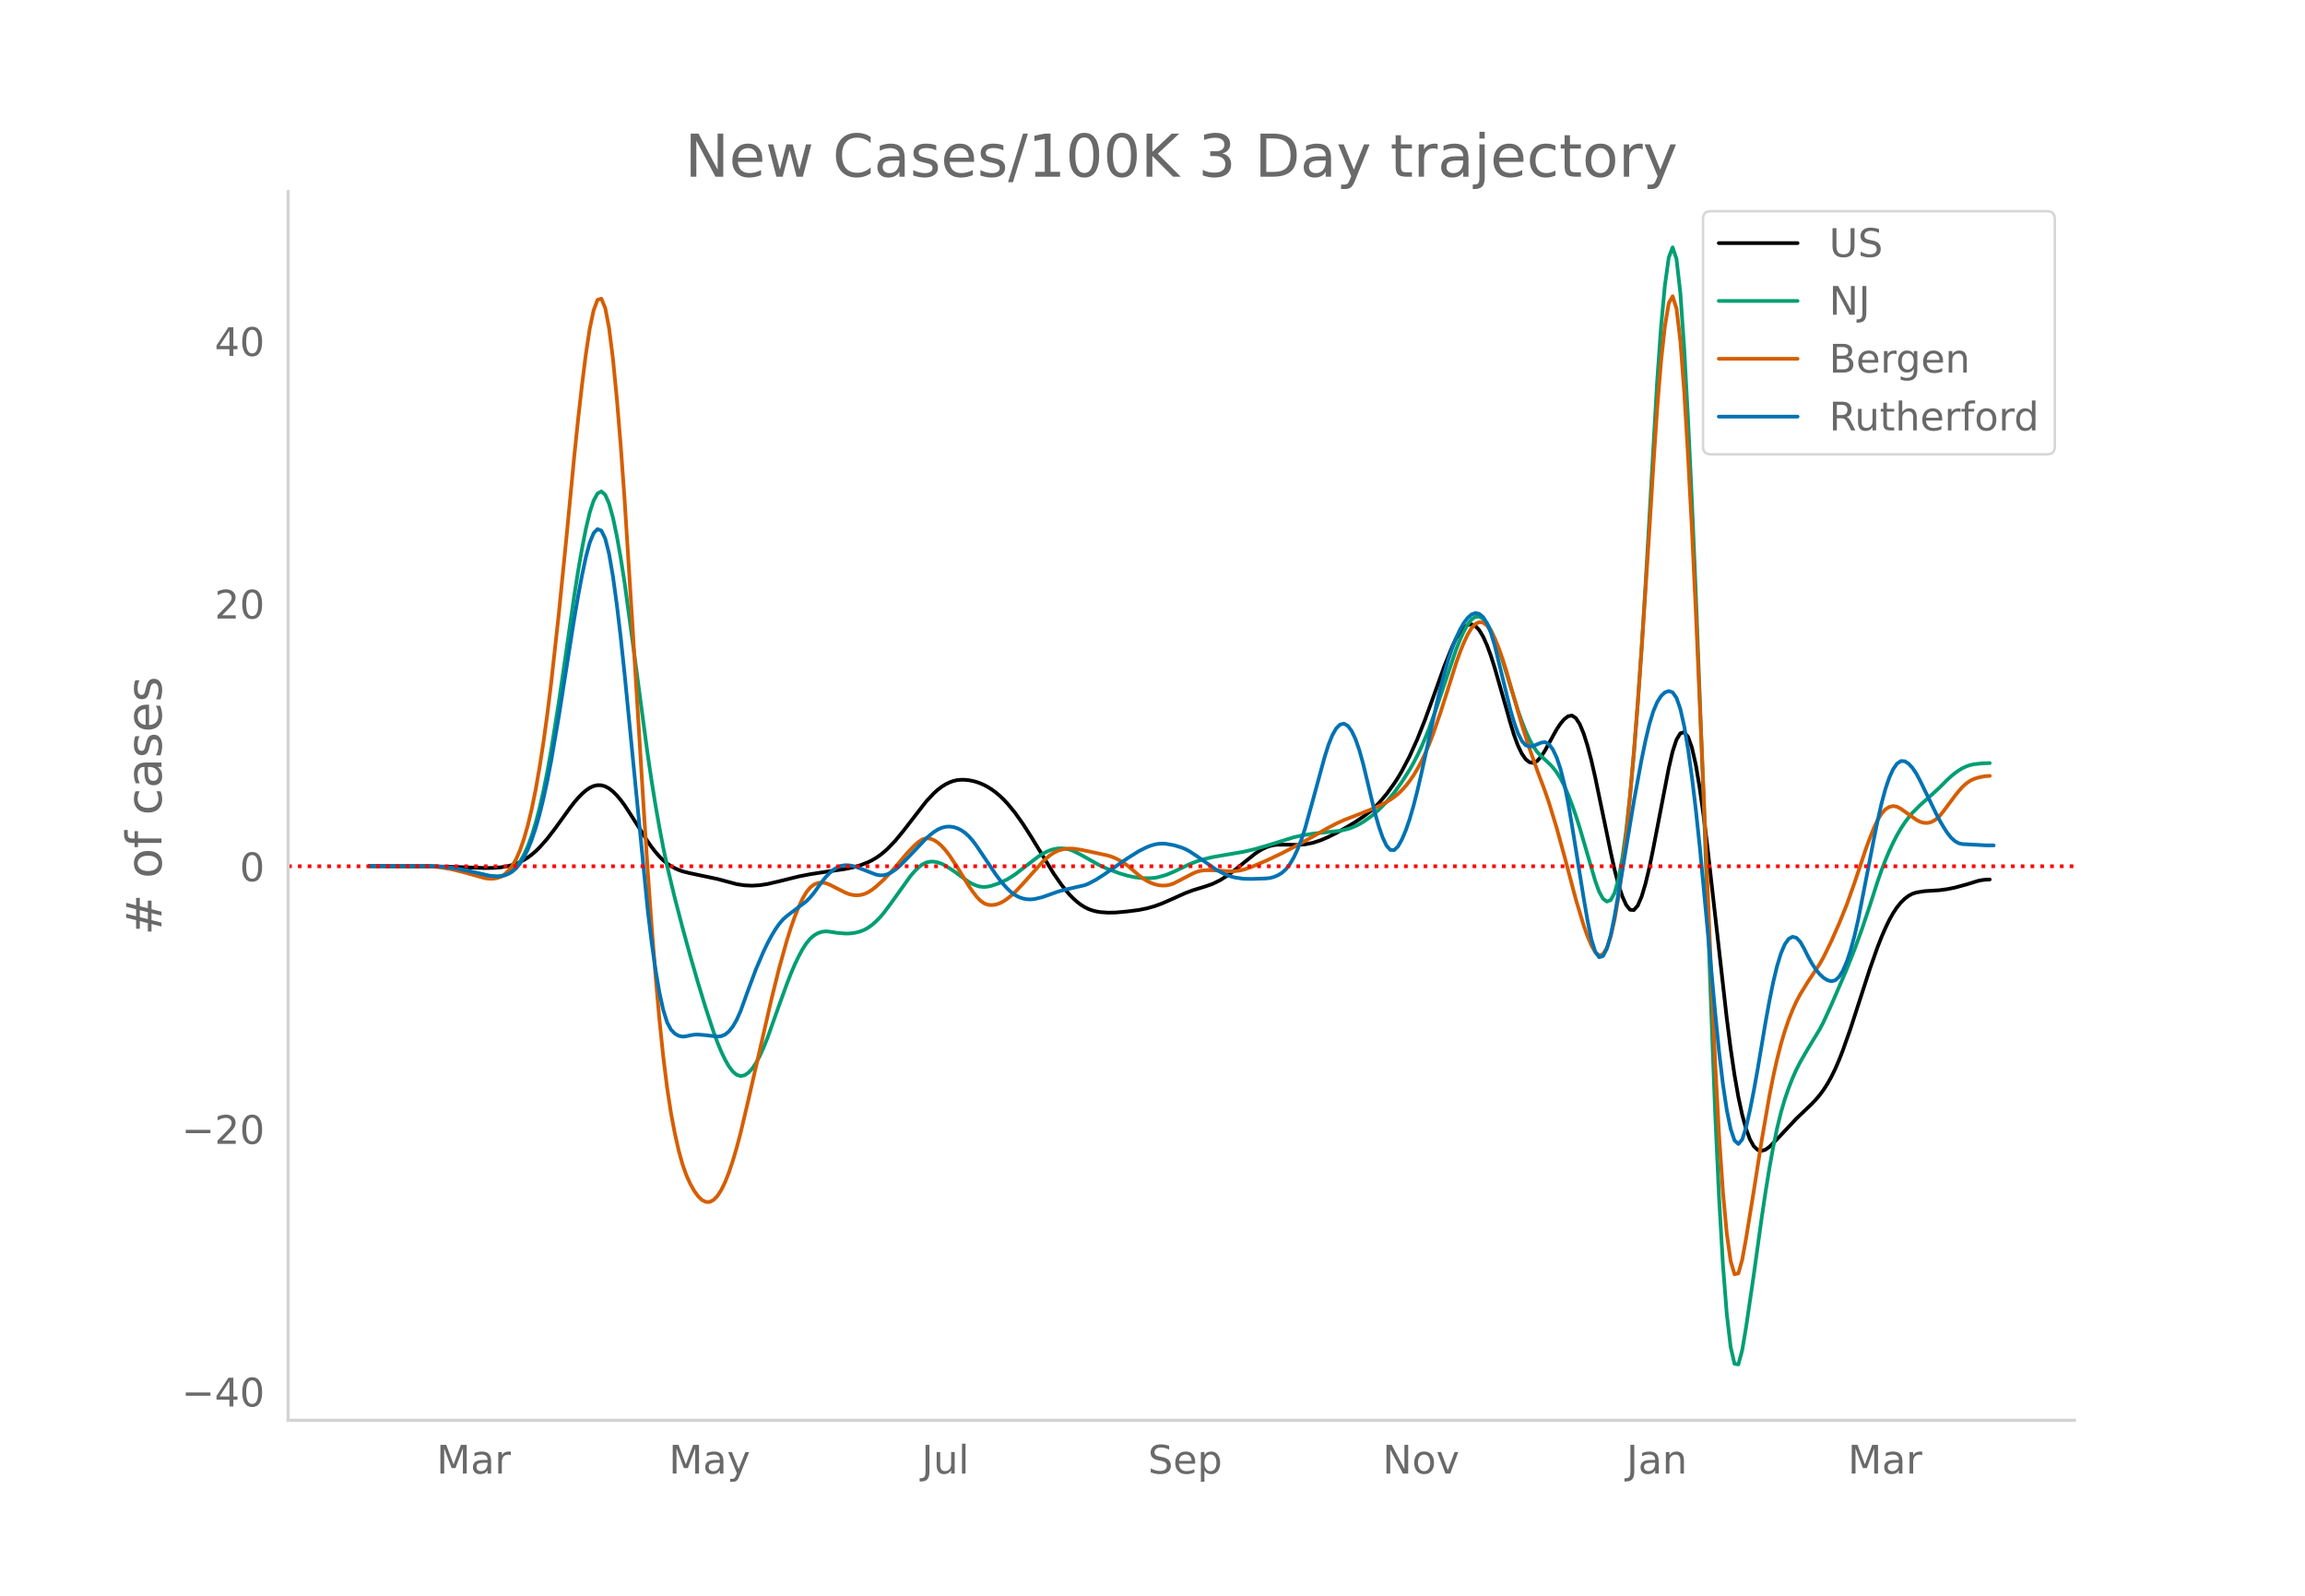 <svg height="864" viewBox="0 0 936 648" width="1248" xmlns="http://www.w3.org/2000/svg" xmlns:xlink="http://www.w3.org/1999/xlink"><defs><style>*{stroke-linecap:butt;stroke-linejoin:round}</style></defs><g id="figure_1"><path d="M0 648h936V0H0z" style="fill:#fff" id="patch_1"/><g id="axes_1"><path d="M117 576.72h725.4V77.76H117z" style="fill:none" id="patch_2"/><path clip-path="url(#pef48e8242e)" d="m149.973 351.722 26.692.086 9.42.276 10.992.393 3.14-.053 3.14-.231 3.14-.549 1.57-.412 1.57-.533 1.57-.68 1.57-.833 1.571-.99 1.57-1.16 1.57-1.346 1.57-1.534 3.14-3.542 3.141-4.1 6.28-8.679 1.57-2.03 1.57-1.83 1.57-1.61 1.571-1.381 1.57-1.084 1.57-.723 1.57-.345 1.57.043 1.57.446 1.57.85 1.57 1.242 1.571 1.576 1.57 1.848 1.57 2.11 3.14 4.834 6.281 9.932 1.57 2.227 1.57 2.027 1.57 1.803 1.57 1.556 1.57 1.304 1.57 1.061 1.571.863 1.57.708 1.57.563 3.14.775 10.991 2.318 7.851 2.104 3.14.472 3.14.142 3.14-.197 3.141-.492 4.71-1.096 7.851-1.95 4.71-.918 6.281-.967 7.85-1.144 3.141-.645 3.14-.893 3.14-1.234 1.57-.782 1.57-.918 1.57-1.077 1.571-1.241 1.57-1.404 3.14-3.257 3.14-3.815 9.421-12.158 3.14-3.362 1.57-1.401 1.57-1.198 1.571-.992 1.57-.784 1.57-.571 1.57-.358 1.57-.15 1.57.021 1.57.159 1.571.29 1.57.42 1.57.558 1.57.7 1.57.844 1.57 1 1.57 1.162 1.57 1.329 1.571 1.494 1.57 1.66 3.14 3.814 3.14 4.433 3.14 4.89 9.422 15.409 3.14 4.49 1.57 2.021 1.57 1.824 1.57 1.619 1.57 1.412 1.57 1.203 1.57.987 1.57.772 1.571.565 1.57.397 1.57.269 3.14.22 3.14-.055 4.711-.429 4.71-.61 3.14-.629 3.141-.868 3.14-1.15 4.71-2.07 4.711-2.126 3.14-1.176 4.71-1.437 3.141-1.082 3.14-1.54 3.14-1.986 3.14-2.394 7.851-6.331 1.57-1.06 1.57-.91 1.57-.737 1.571-.538 1.57-.333 1.57-.145 4.71.02 3.14.073 3.141-.23 3.14-.62 3.14-1.022 3.14-1.342 3.141-1.572 4.71-2.64 3.14-1.904 3.141-2.1 3.14-2.402 1.57-1.425 1.57-1.599 3.14-3.688 3.141-4.32 1.57-2.433 1.57-2.655 3.14-5.997 3.14-6.949 3.141-7.924 3.14-8.643 4.71-13.124 3.141-7.797 1.57-3.3 1.57-2.61 1.57-1.878 1.57-1.125 1.57-.273 1.57.68 1.571 1.652 1.57 2.606 1.57 3.471 1.57 4.247 1.57 4.95 4.71 16.514 1.571 5.618 1.57 5.17 1.57 4.269 1.57 3.279 1.57 2.285 1.57 1.275 1.57.247 1.57-.784 1.571-1.752 1.57-2.41 3.14-5.73 1.57-2.844 1.57-2.373 1.57-1.832 1.571-1.222 1.57-.261 1.57 1.05 1.57 2.43 1.57 3.779 1.57 4.963 1.57 5.985 1.57 6.898 4.711 22.709 1.57 7.657 1.57 7.096 1.57 5.998 1.57 4.793 1.57 3.528 1.571 1.967 1.57.11 1.57-1.805 1.57-3.664 1.57-5.243 1.57-6.542 1.57-7.674 6.281-32.608 1.57-6.787 1.57-4.799 1.57-2.638 1.57-.447 1.571 1.894 1.57 4.384 1.57 6.906 1.57 9.327 1.57 11.252 1.57 12.683 7.851 69.565 1.57 12.32 1.57 10.714 1.57 8.995 1.57 7.3 1.571 5.721 1.57 4.263 1.57 2.83 1.57 1.451 1.57.366 1.57-.431 1.57-1.114 3.141-3.147 7.85-8.359 6.281-6.006 1.57-1.658 1.57-1.839 1.57-2.113 1.57-2.419 1.57-2.777 1.57-3.188 1.571-3.61 1.57-4.014 3.14-8.88 3.14-9.693 4.711-14.554 3.14-8.897 1.57-4.001 1.57-3.65 1.57-3.256 1.57-2.823 1.571-2.38 1.57-1.948 1.57-1.551 1.57-1.196 1.57-.847 1.57-.52 3.14-.524 3.141-.216 3.14-.196 3.14-.427 3.141-.633 4.71-1.279 4.71-1.453 1.57-.32 1.571-.175 1.57-.05h0" style="fill:none;stroke:#000;stroke-linecap:round;stroke-width:1.5" id="line2d_1"/><path clip-path="url(#pef48e8242e)" d="m149.973 351.624 25.122.089 4.71.314 4.71.602 4.711.91 9.42 2.141 3.141.23 1.57-.14 1.57-.43 1.57-.74 1.57-1.074 1.57-1.547 1.57-2.156 1.57-2.792 1.571-3.45 1.57-4.218 1.57-5.094 1.57-5.993 1.57-6.896 1.57-7.803 1.57-8.71 3.141-19.754 3.14-21.445 3.14-21.908 1.57-9.976 1.57-9.043 1.571-8.032 1.57-6.62 1.57-4.807 1.57-2.888 1.57-.832 1.57 1.36 1.57 3.578 1.57 5.717 1.571 7.46 1.57 8.805 1.57 10.07 3.14 23.074 6.281 46.974 1.57 10.594 1.57 9.765 1.57 8.973 1.57 8.219 1.57 7.47 3.141 13.094 3.14 12.068 3.14 11.45 3.14 10.885 3.141 10.297 3.14 9.53 1.57 4.297 1.57 3.803 1.57 3.283 1.57 2.738 1.57 2.078 1.571 1.298 1.57.496 1.57-.293 1.57-1.018 1.57-1.677 1.57-2.324 1.57-2.951 1.571-3.487 1.57-3.928 4.71-13.234 3.14-8.619 1.57-4.028 1.571-3.677 1.57-3.3 1.57-2.908 1.57-2.44 1.57-1.893 1.57-1.35 1.57-.898 1.57-.535 1.571-.19 1.57.121 3.14.493 3.14.26 1.57-.007 1.571-.142 1.57-.283 1.57-.434 1.57-.634 1.57-.881 1.57-1.137 1.57-1.376 1.57-1.604 1.571-1.827 3.14-4.202 7.85-10.962 1.571-1.785 1.57-1.55 1.57-1.216 1.57-.786 1.57-.35 1.57.007 1.57.287 1.57.55 1.571.8 3.14 2.044 6.28 4.553 1.571.842 1.57.657 1.57.417 1.57.123 1.57-.167 1.57-.37 3.14-1.08 3.141-1.504 3.14-1.991 4.71-3.65 4.711-3.602 1.57-1.004 1.57-.85 1.57-.672 1.57-.473 1.57-.27 1.571-.066 1.57.138 1.57.344 1.57.55 3.14 1.595 7.851 4.415 3.14 1.37 4.71 1.751 3.141.935 3.14.665 3.14.357 3.141.011 1.57-.145 1.57-.268 3.14-.894 3.14-1.294 6.281-3.03 3.14-1.225 3.14-.954 3.141-.734 4.71-.828 7.851-1.339 4.71-1.102 4.71-1.364 10.992-3.426 3.14-.707 4.71-.777 4.71-.506 6.281-.652 3.14-.725 1.57-.529 1.57-.65 1.571-.783 1.57-.917 3.14-2.216 3.14-2.666 3.14-3.187 3.141-3.797 3.14-4.376 3.14-4.93 1.57-2.752 1.57-3.033 1.571-3.326 1.57-3.621 1.57-3.92 3.14-8.735 7.851-23.347 1.57-3.97 1.57-3.424 1.57-2.839 1.57-2.06 1.57-1.091 1.571-.082 1.57.914 1.57 1.842 1.57 2.704 1.57 3.515 1.57 4.135 1.57 4.565 3.141 10.24 3.14 10.14 1.57 4.44 1.57 3.981 1.57 3.448 1.57 2.838 1.57 2.214 1.571 1.652 3.14 2.889 1.57 1.65 1.57 1.994 1.57 2.507 1.57 3.058 1.571 3.595 1.57 4.081 1.57 4.513 1.57 4.933 6.28 21.491 1.571 4.37 1.57 2.833 1.57 1.166 1.57-.603 1.57-2.866 1.57-5.628 1.57-8.488 1.57-11.353 1.571-14.245 1.57-17.16 1.57-20.083 1.57-22.914 1.57-25.292 4.711-82.455 1.57-22.134 1.57-16.91 1.57-11.355 1.57-4.159 1.57 4.68 1.57 13.847 1.57 22.565 1.571 29.03 1.57 33.245 1.57 37.007 3.14 83.238 3.14 87.318 1.57 40.512 1.571 34.166 1.57 27.185 1.57 20.236 1.57 13.456 1.57 6.846 1.57.269 1.57-5.805 1.571-9.367 3.14-21.377 3.14-22.65 1.57-10.55 1.57-9.702 1.57-8.72 1.571-7.607 1.57-6.464 1.57-5.376 1.57-4.561 1.57-4.017 1.57-3.528 1.57-3.073 3.141-5.443 4.71-7.752 1.57-2.992 3.14-6.86 6.281-14.543 3.14-7.941 3.14-8.632 3.141-9.37 3.14-9.744 1.57-4.488 1.57-4.11 1.57-3.743 1.57-3.391 1.571-3.042 1.57-2.699 1.57-2.398 1.57-2.139 1.57-1.886 3.14-3.153 4.711-4.189 3.14-2.892 3.14-3.166 1.57-1.439 1.571-1.28 1.57-1.12 1.57-.936 1.57-.732 1.57-.524 1.57-.328 3.14-.337 3.141-.12h0" style="fill:none;stroke:#009e73;stroke-linecap:round;stroke-width:1.5" id="line2d_2"/><path clip-path="url(#pef48e8242e)" d="m149.973 351.564 21.982.078 4.71.317 3.14.374 3.14.55 4.71 1.142 9.422 2.61 1.57.165 1.57-.01 1.57-.212 1.57-.545 1.57-1.011 1.57-1.503 1.57-2.03 1.57-2.74 1.57-3.63 1.57-4.558 1.571-5.507 1.57-6.566 1.57-7.738 1.57-8.935 1.57-10.146 1.57-11.372 1.57-12.601 3.141-28.487 3.14-31.388 3.14-32.649 1.57-15.093 1.57-13.858 1.571-12.472 1.57-10.322 1.57-7.411 1.57-4.235 1.57-.5 1.57 3.796 1.57 8.203 1.57 12.476 1.571 16.082 1.57 19.02 1.57 21.825 3.14 50.095 4.71 76.817 1.571 24.203 1.57 22.232 1.57 20.062 1.57 17.723 1.57 15.217 1.57 12.679 1.57 10.244 1.571 8.33 1.57 6.942 1.57 5.654 1.57 4.424 1.57 3.469 1.57 2.791 1.57 2.168 1.57 1.53 1.571.808 1.57.007 1.57-.81 1.57-1.618 1.57-2.419 1.57-3.217 1.57-4 1.57-4.705 1.571-5.33 1.57-5.94 3.14-13.317 9.421-41.151 3.14-12.624 3.14-11.239 1.57-4.99 1.571-4.46 1.57-3.913 1.57-3.347 1.57-2.69 1.57-1.938 1.57-1.199 1.57-.61 1.57-.174 1.571.233 1.57.606 6.28 3.19 1.57.628 1.571.39 1.57.133 1.57-.13 1.57-.414 1.57-.716 1.57-1.008 1.57-1.225 3.141-2.86 3.14-3.325 3.14-3.627 3.14-3.743 3.141-3.275 1.57-1.371 1.57-1.001 1.57-.451 1.57.119 1.57.605 1.57 1.006 1.57 1.391 1.571 1.76 1.57 2.05 3.14 4.712 4.71 7.692 1.571 2.268 1.57 2.045 1.57 1.662 1.57 1.119 1.57.564 1.57.122 1.57-.213 1.57-.524 1.571-.824 1.57-1.07 1.57-1.263 1.57-1.441 3.14-3.326 7.851-8.768 1.57-1.495 1.57-1.294 1.57-1.037 1.57-.769 1.571-.51 1.57-.296 1.57-.126 1.57.034 3.14.456 6.281 1.315 4.71 1.03 1.57.512 1.57.656 1.57.802 1.571.951 1.57 1.107 3.14 2.656 1.57 1.37 1.57 1.197 1.57.995 1.571.794 1.57.591 1.57.387 1.57.18 1.57-.048 1.57-.29 1.57-.539 3.141-1.631 4.71-2.46 1.57-.639 1.57-.42 1.57-.196 3.141-.004 7.85.48 3.14-.346 1.571-.347 3.14-1.052 6.28-2.69 6.281-2.975 6.28-3.27 7.852-4.392 4.71-2.706 3.14-1.629 3.14-1.443 4.71-1.814 6.281-2.481 4.71-2.126 3.141-1.843 1.57-1.1 1.57-1.277 1.57-1.505 1.57-1.745 1.57-1.992 1.57-2.28 1.57-2.606 1.571-2.942 1.57-3.283 1.57-3.65 1.57-4.04 3.14-9.107 3.141-9.865 3.14-10.007 1.57-4.436 1.57-3.908 1.57-3.344 1.57-2.604 1.57-1.689 1.571-.736 1.57.216 1.57 1.172 1.57 2.132 1.57 3.06 1.57 3.824 1.57 4.424 1.57 4.99 6.281 21.84 3.14 9.739 3.14 8.849 3.141 8.388 1.57 4.586 3.14 10.277 3.14 11.434 4.711 17.828 3.14 10.4 1.57 4.437 1.57 3.679 1.57 2.777 1.571 1.358 1.57-.579 1.57-2.62 1.57-4.683 1.57-6.866 1.57-9.165 1.57-11.488 1.57-13.783 1.571-15.943 1.57-17.968 1.57-19.965 1.57-21.893 3.14-48.177 1.57-25.37 1.571-23.539 1.57-19.214 1.57-14.39 1.57-9.29 1.57-2.815 1.57 5.04 1.57 13.169 1.57 20.87 1.571 26.432 1.57 29.854 1.57 32.85 3.14 72.908 3.14 75.476 1.57 34.754 1.571 29.192 1.57 23.094 1.57 17.028 1.57 11.116 1.57 5.36 1.57-.363 1.57-5.642 1.571-8.684 3.14-19.337 3.14-20.098 3.14-18.144 1.57-7.958 1.571-7.073 1.57-6.169 1.57-5.294 1.57-4.569 1.57-3.995 1.57-3.45 1.57-2.943 3.141-5.1 4.71-7.128 1.57-2.758 3.14-6.434 3.141-7.12 3.14-7.758 3.14-8.796 4.711-14.095 1.57-4.252 1.57-3.92 1.57-3.358 1.57-2.566 1.57-1.745 1.57-1.013 1.57-.366 1.571.263 1.57.837 6.28 4.472 1.57.829 1.57.435 1.571.01 1.57-.424 1.57-.906 1.57-1.434 1.57-1.92 4.711-6.33 1.57-1.955 1.57-1.74 1.57-1.411 1.57-1.057 1.57-.725 1.57-.49 1.57-.357 1.571-.242 1.57-.093h0" style="fill:none;stroke:#d55e00;stroke-linecap:round;stroke-width:1.5" id="line2d_3"/><path clip-path="url(#pef48e8242e)" d="m149.973 351.63 25.122.067 4.71.292 4.71.565 4.711.881 9.42 2.146 3.141.316 1.57-.086 1.57-.35 1.57-.63 1.57-.934 1.57-1.374 1.57-1.946 1.57-2.545 1.571-3.162 1.57-3.877 1.57-4.688 1.57-5.519 1.57-6.35 1.57-7.197 1.57-8.053 3.141-18.286 4.71-29.893 1.57-9.885 1.57-9.155 1.57-8.335 1.571-7.4 1.57-5.9 1.57-3.829 1.57-1.645 1.57.61 1.57 3.234 1.57 6.222 1.57 9.162 1.571 11.489 1.57 13.201 1.57 14.792 9.421 96.192 1.57 12.897 1.57 11.063 1.57 9.2 1.57 7.188 1.57 5.03 1.57 2.977 1.571 1.6 1.57.898 1.57.333 1.57-.171 1.57-.365 1.57-.248 1.57-.068 3.141.28 4.71.545 1.57-.146 1.57-.684 1.57-1.289 1.57-1.974 1.571-2.74 1.57-3.526 3.14-8.708 3.14-8.38 3.141-7.327 1.57-3.228 1.57-2.927 1.57-2.616 1.57-2.245 1.57-1.815 1.57-1.41 7.851-5.904 1.57-1.594 1.57-1.912 3.14-4.367 1.571-1.943 1.57-1.645 1.57-1.341 1.57-.998 1.57-.615 1.57-.242 1.57.048 1.571.256 1.57.446 7.85 3.046 1.57.3 1.571-.04 1.57-.405 1.57-.758 1.57-1.058 1.57-1.303 3.14-3.165 7.851-8.27 1.57-1.377 1.57-1.22 1.57-.997 1.57-.705 1.571-.401 1.57-.1 1.57.194 1.57.476 1.57.762 1.57 1.078 1.57 1.424 1.571 1.775 1.57 2.1 4.71 6.999 3.14 4.67 1.57 2.118 1.571 1.923 1.57 1.718 1.57 1.458 1.57 1.145 1.57.827 1.57.547 1.57.303 1.57.067 1.571-.158 3.14-.744 3.14-1.104 3.14-1.135 3.141-.854 7.85-1.78 1.57-.642 3.141-1.683 3.14-2.023 9.421-6.545 4.71-2.955 3.14-1.567 1.571-.617 1.57-.47 1.57-.286 1.57-.099 1.57.083 3.14.552 3.141.944 1.57.655 1.57.82 3.14 2.056 7.851 5.512 3.14 1.647 1.57.643 1.57.518 1.57.394 3.141.44 3.14.089 6.28-.216 1.571-.206 1.57-.436 1.57-.686 1.57-.969 1.57-1.413 1.57-2.022 1.57-2.662 1.57-3.313 1.571-4.025 1.57-4.796 3.14-11.369 4.71-17.289 1.57-5.011 1.571-3.932 1.57-2.761 1.57-1.584 1.57-.377 1.57.86 1.57 2.1 1.57 3.334 1.571 4.52 1.57 5.662 4.71 19.653 1.57 5.433 1.57 4.588 1.57 3.363 1.571 1.762 1.57.083 1.57-1.525 1.57-2.792 1.57-3.715 1.57-4.57 1.57-5.404 1.57-6.129 1.571-6.748 6.28-28.645 1.57-6.47 1.57-5.98 1.571-5.355 1.57-4.706 1.57-4.054 1.57-3.397 1.57-2.736 1.57-2.072 1.57-1.387 1.57-.581 1.571.341 1.57 1.325 1.57 2.491 1.57 3.842 1.57 5.228 6.281 25.793 1.57 5.353 1.57 4.41 1.57 3.13 1.57 1.78 1.57.526 1.57-.266 3.141-1.307 1.57-.228 1.57.856 1.57 2.06 1.57 3.296 1.57 4.68 1.57 6.22 1.571 7.786 1.57 9.207 4.71 29.283 1.57 9.154 1.57 7.622 1.57 4.997 1.571 2.182 1.57-.488 1.57-3.013 1.57-5.508 1.57-7.803 3.14-18.476 4.711-28.242 3.14-17.005 1.57-7.602 1.57-6.579 1.57-5.16 1.571-3.707 1.57-2.482 1.57-1.484 1.57-.533 1.57.544 1.57 2.247 1.57 4.574 1.57 7.027 1.571 9.41 1.57 11.442 1.57 13.125 1.57 14.739 3.14 33.282 3.14 34.333 1.571 15.738 1.57 13.224 1.57 10.476 1.57 7.683 1.57 4.662 1.57 1.415 1.57-1.878 1.571-4.96 1.57-6.995 1.57-7.98 1.57-8.756 3.14-18.754 1.57-8.641 1.57-7.738 1.571-6.572 1.57-5.147 1.57-3.668 1.57-2.21 1.57-.849 1.57.417 1.57 1.662 1.57 2.765 1.571 3.16 1.57 2.847 1.57 2.391 1.57 1.933 1.57 1.462 1.57.98 1.57.443 1.57-.35 1.571-1.403 1.57-2.508 1.57-3.61 1.57-4.705 1.57-5.794 1.57-6.882 3.141-16.158 3.14-16.159 1.57-7.671 1.57-6.96 1.57-5.836 1.57-4.63 1.57-3.437 1.571-2.25 1.57-1.064 1.57.076 1.57.995 1.57 1.693 1.57 2.346 1.57 2.943 6.281 12.933 1.57 3.01 1.57 2.735 1.57 2.416 1.57 1.979 1.571 1.426 1.57.849 1.57.324 6.28.324 3.141.192 3.14.008h0" style="fill:none;stroke:#0072b2;stroke-linecap:round;stroke-width:1.5" id="line2d_4"/><path clip-path="url(#pef48e8242e)" d="M117 351.753h725.4" style="fill:none;stroke:red;stroke-dasharray:1.5,2.475;stroke-dashoffset:0;stroke-width:1.5" id="line2d_5"/><path d="M117 576.72V77.76" style="fill:none;stroke:#d3d3d3;stroke-linecap:square;stroke-linejoin:miter;stroke-width:1.25" id="patch_3"/><path d="M117 576.72h725.4" style="fill:none;stroke:#d3d3d3;stroke-linecap:square;stroke-linejoin:miter;stroke-width:1.25" id="patch_4"/><g id="matplotlib.axis_1"><g id="xtick_1"><g style="fill:#696969" transform="matrix(.16 0 0 -.16 177.272 598.378)" id="text_1"><defs><path d="M9.813 72.906h14.703l18.593-49.61 18.703 49.61h14.704V0H66.89v64.016l-18.797-50h-9.907l-18.796 50V0H9.813z" id="DejaVuSans-77"/><path d="M34.281 27.484q-10.89 0-15.093-2.484-4.204-2.484-4.204-8.5 0-4.781 3.157-7.594 3.156-2.797 8.562-2.797 7.485 0 12 5.297 4.516 5.297 4.516 14.078v2zm17.922 3.72V0H43.22v8.297Q40.14 3.328 35.547.953q-4.594-2.375-11.234-2.375-8.391 0-13.36 4.719Q6 8.016 6 15.922q0 9.219 6.172 13.906 6.187 4.688 18.437 4.688h12.61v.89q0 6.203-4.078 9.594-4.078 3.39-11.453 3.39-4.688 0-9.141-1.124-4.438-1.125-8.531-3.375v8.312q4.921 1.906 9.562 2.844 4.64.953 9.031.953 11.875 0 17.735-6.156 5.86-6.14 5.86-18.64z" id="DejaVuSans-97"/><path d="M41.11 46.297q-1.516.875-3.297 1.281Q36.03 48 33.89 48q-7.625 0-11.703-4.953-4.079-4.953-4.079-14.234V0H9.08v54.688h9.03v-8.5q2.844 4.984 7.375 7.39Q30.031 56 36.531 56q.922 0 2.047-.125 1.125-.11 2.484-.36z" id="DejaVuSans-114"/></defs><use xlink:href="#DejaVuSans-77"/><use x="86.279" xlink:href="#DejaVuSans-97"/><use x="147.559" xlink:href="#DejaVuSans-114"/></g></g><g id="xtick_2"><g style="fill:#696969" transform="matrix(.16 0 0 -.16 271.604 598.378)" id="text_2"><defs><path d="M32.172-5.078q-3.797-9.766-7.422-12.735-3.61-2.984-9.656-2.984H7.906v7.516h5.282q3.703 0 5.75 1.765Q21-9.766 23.483-3.219l1.61 4.094-22.11 53.813H12.5l17.094-42.766 17.093 42.766h9.516z" id="DejaVuSans-121"/></defs><use xlink:href="#DejaVuSans-77"/><use x="86.279" xlink:href="#DejaVuSans-97"/><use x="147.559" xlink:href="#DejaVuSans-121"/></g></g><g id="xtick_3"><g style="fill:#696969" transform="matrix(.16 0 0 -.16 374.27 598.378)" id="text_3"><defs><path d="M9.813 72.906h9.859V5.078q0-13.187-5-19.14-5-5.954-16.094-5.954h-3.75v8.297h3.078q6.531 0 9.219 3.672Q9.813-4.39 9.813 5.078z" id="DejaVuSans-74"/><path d="M8.5 21.578v33.11h8.984V21.922q0-7.766 3.016-11.656 3.031-3.875 9.094-3.875 7.265 0 11.484 4.64 4.234 4.64 4.234 12.656v31h8.985V0h-8.984v8.406Q42.047 3.422 37.718 1q-4.313-2.422-10.032-2.422-9.421 0-14.312 5.86Q8.5 10.296 8.5 21.578zM31.11 56z" id="DejaVuSans-117"/><path d="M9.422 75.984h8.984V0H9.422z" id="DejaVuSans-108"/></defs><use xlink:href="#DejaVuSans-74"/><use x="29.492" xlink:href="#DejaVuSans-117"/><use x="92.871" xlink:href="#DejaVuSans-108"/></g></g><g id="xtick_4"><g style="fill:#696969" transform="matrix(.16 0 0 -.16 466.19 598.378)" id="text_4"><defs><path d="M53.516 70.516V60.89q-5.61 2.687-10.594 4-4.984 1.328-9.625 1.328-8.047 0-12.422-3.125t-4.375-8.89q0-4.845 2.906-7.313 2.907-2.453 11.016-3.97l5.953-1.218q11.031-2.11 16.281-7.406 5.25-5.297 5.25-14.172 0-10.61-7.11-16.078-7.093-5.469-20.812-5.469-5.172 0-11.015 1.172Q13.14.922 6.89 3.219v10.156q6-3.36 11.765-5.078 5.766-1.703 11.328-1.703 8.438 0 13.032 3.312 4.593 3.328 4.593 9.485 0 5.359-3.297 8.39-3.296 3.032-10.812 4.547L27.484 33.5q-11.03 2.188-15.968 6.875-4.922 4.688-4.922 13.047 0 9.672 6.812 15.234 6.813 5.563 18.766 5.563 5.14 0 10.453-.938 5.328-.922 10.89-2.765z" id="DejaVuSans-83"/><path d="M56.203 29.594v-4.39H14.891q.593-9.282 5.593-14.142 5-4.859 13.938-4.859 5.172 0 10.031 1.266 4.86 1.265 9.656 3.812v-8.5Q49.266.734 44.187-.344 39.11-1.422 33.892-1.422q-13.094 0-20.735 7.61-7.64 7.625-7.64 20.625 0 13.421 7.25 21.296Q20.016 56 32.328 56q11.031 0 17.453-7.11 6.422-7.093 6.422-19.296zm-8.984 2.64q-.094 7.36-4.125 11.75-4.032 4.407-10.672 4.407-7.516 0-12.031-4.25-4.516-4.25-5.203-11.97z" id="DejaVuSans-101"/><path d="M18.11 8.203v-29H9.077v75.484h9.031v-8.296q2.844 4.875 7.157 7.234Q29.594 56 35.594 56q9.968 0 16.187-7.906 6.235-7.907 6.235-20.797T51.78 6.484q-6.218-7.906-16.187-7.906-6 0-10.328 2.375-4.313 2.375-7.157 7.25zm30.578 19.094q0 9.906-4.079 15.547-4.078 5.64-11.203 5.64-7.14 0-11.218-5.64-4.079-5.64-4.079-15.547 0-9.906 4.078-15.547 4.079-5.64 11.22-5.64 7.124 0 11.202 5.64t4.078 15.547z" id="DejaVuSans-112"/></defs><use xlink:href="#DejaVuSans-83"/><use x="63.477" xlink:href="#DejaVuSans-101"/><use x="125" xlink:href="#DejaVuSans-112"/></g></g><g id="xtick_5"><g style="fill:#696969" transform="matrix(.16 0 0 -.16 561.433 598.378)" id="text_5"><defs><path d="M9.813 72.906h13.28l32.329-60.984v60.984h9.562V0h-13.28L19.39 60.984V0H9.813z" id="DejaVuSans-78"/><path d="M30.61 48.39q-7.22 0-11.422-5.64-4.204-5.64-4.204-15.453 0-9.813 4.172-15.453 4.188-5.64 11.453-5.64 7.188 0 11.375 5.655 4.203 5.672 4.203 15.438 0 9.719-4.203 15.406-4.187 5.688-11.375 5.688zm0 7.61q11.718 0 18.406-7.625 6.703-7.61 6.703-21.078 0-13.422-6.703-21.078-6.688-7.64-18.407-7.64-11.765 0-18.437 7.64-6.656 7.656-6.656 21.078 0 13.469 6.656 21.078Q18.844 56 30.609 56z" id="DejaVuSans-111"/><path d="M2.984 54.688H12.5L29.594 8.797l17.093 45.89h9.516L35.687 0H23.485z" id="DejaVuSans-118"/></defs><use xlink:href="#DejaVuSans-78"/><use x="74.805" xlink:href="#DejaVuSans-111"/><use x="135.986" xlink:href="#DejaVuSans-118"/></g></g><g id="xtick_6"><g style="fill:#696969" transform="matrix(.16 0 0 -.16 660.493 598.378)" id="text_6"><defs><path d="M54.89 33.016V0h-8.984v32.719q0 7.765-3.031 11.61-3.031 3.858-9.078 3.858-7.281 0-11.484-4.64-4.204-4.625-4.204-12.64V0H9.08v54.688h9.03v-8.5q3.235 4.937 7.594 7.374Q30.078 56 35.797 56q9.422 0 14.25-5.828 4.844-5.828 4.844-17.156z" id="DejaVuSans-110"/></defs><use xlink:href="#DejaVuSans-74"/><use x="29.492" xlink:href="#DejaVuSans-97"/><use x="90.771" xlink:href="#DejaVuSans-110"/></g></g><g id="xtick_7"><g style="fill:#696969" transform="matrix(.16 0 0 -.16 750.37 598.378)" id="text_7"><use xlink:href="#DejaVuSans-77"/><use x="86.279" xlink:href="#DejaVuSans-97"/><use x="147.559" xlink:href="#DejaVuSans-114"/></g></g></g><g id="matplotlib.axis_2"><g id="ytick_1"><g style="fill:#696969" transform="matrix(.16 0 0 -.16 73.733 571.126)" id="text_8"><defs><path d="M10.594 35.5h62.593v-8.297H10.594z" id="DejaVuSans-8722"/><path d="M37.797 64.313 12.89 25.39h24.906zm-2.594 8.593H47.61V25.391h10.407v-8.203H47.609V0h-9.812v17.188H4.89v9.515z" id="DejaVuSans-52"/><path d="M31.781 66.406q-7.61 0-11.453-7.5Q16.5 51.422 16.5 36.375q0-14.984 3.828-22.484 3.844-7.5 11.453-7.5 7.672 0 11.5 7.5 3.844 7.5 3.844 22.484 0 15.047-3.844 22.531-3.828 7.5-11.5 7.5zm0 7.813q12.266 0 18.735-9.703 6.468-9.688 6.468-28.141 0-18.406-6.468-28.11-6.47-9.687-18.735-9.687-12.25 0-18.718 9.688-6.47 9.703-6.47 28.109 0 18.453 6.47 28.14Q19.53 74.22 31.78 74.22z" id="DejaVuSans-48"/></defs><use xlink:href="#DejaVuSans-8722"/><use x="83.789" xlink:href="#DejaVuSans-52"/><use x="147.412" xlink:href="#DejaVuSans-48"/></g></g><g id="ytick_2"><g style="fill:#696969" transform="matrix(.16 0 0 -.16 73.733 464.479)" id="text_9"><defs><path d="M19.188 8.297h34.421V0H7.33v8.297q5.609 5.812 15.296 15.594 9.703 9.797 12.188 12.64 4.734 5.313 6.609 9 1.89 3.688 1.89 7.25 0 5.813-4.078 9.469-4.078 3.672-10.625 3.672-4.64 0-9.797-1.61-5.14-1.609-11-4.89v9.969Q13.767 71.78 18.938 73q5.188 1.219 9.485 1.219 11.328 0 18.062-5.672 6.735-5.656 6.735-15.125 0-4.5-1.688-8.531-1.672-4.016-6.125-9.485-1.218-1.422-7.765-8.187-6.532-6.766-18.453-18.922z" id="DejaVuSans-50"/></defs><use xlink:href="#DejaVuSans-8722"/><use x="83.789" xlink:href="#DejaVuSans-50"/><use x="147.412" xlink:href="#DejaVuSans-48"/></g></g><g id="ytick_3"><use xlink:href="#DejaVuSans-48" style="fill:#696969" transform="matrix(.16 0 0 -.16 97.32 357.832)" id="text_10"/></g><g id="ytick_4"><g style="fill:#696969" transform="matrix(.16 0 0 -.16 87.14 251.185)" id="text_11"><use xlink:href="#DejaVuSans-50"/><use x="63.623" xlink:href="#DejaVuSans-48"/></g></g><g id="ytick_5"><g style="fill:#696969" transform="matrix(.16 0 0 -.16 87.14 144.537)" id="text_12"><use xlink:href="#DejaVuSans-52"/><use x="63.623" xlink:href="#DejaVuSans-48"/></g></g><g style="fill:#696969" transform="matrix(0 -.2 -.2 0 65.573 379.813)" id="text_13"><defs><path d="M51.125 44H36.922l-4.11-16.313h14.313zm-7.328 27.781-5.078-20.265h14.265L58.11 71.78h7.813L60.89 51.516h15.234V44h-17.14l-4-16.313h15.53V20.22H53.079L48 0h-7.813l5.032 20.219H30.906L25.875 0h-7.86l5.079 20.219H7.719v7.468h17.187L29 44H13.281v7.516h17.625l4.985 20.265z" id="DejaVuSans-35"/><path d="M37.11 75.984V68.5h-8.594q-4.828 0-6.72-1.953-1.874-1.953-1.874-7.031v-4.828h14.797v-6.985H19.922V0H10.89v47.703H2.297v6.984h8.594V58.5q0 9.125 4.25 13.297 4.25 4.187 13.468 4.187z" id="DejaVuSans-102"/><path d="M48.781 52.594v-8.407q-3.812 2.11-7.64 3.157-3.828 1.047-7.735 1.047-8.75 0-13.593-5.547-4.829-5.532-4.829-15.547 0-10.016 4.829-15.563 4.843-5.53 13.593-5.53 3.907 0 7.735 1.046 3.828 1.047 7.64 3.156V2.094Q45.016.344 40.984-.531q-4.015-.89-8.562-.89-12.36 0-19.64 7.765-7.266 7.765-7.266 20.953 0 13.375 7.343 21.031Q20.22 56 33.016 56q4.14 0 8.093-.86 3.953-.843 7.672-2.546z" id="DejaVuSans-99"/><path d="M44.281 53.078v-8.5q-3.797 1.953-7.906 2.922-4.094.984-8.5.984-6.688 0-10.031-2.047-3.344-2.046-3.344-6.156 0-3.125 2.39-4.906 2.391-1.781 9.626-3.39l3.078-.688q9.562-2.047 13.593-5.781 4.032-3.735 4.032-10.422 0-7.625-6.032-12.078-6.03-4.438-16.578-4.438-4.39 0-9.156.86Q10.688.296 5.422 2v9.281q4.984-2.594 9.812-3.89 4.829-1.282 9.579-1.282 6.343 0 9.75 2.172 3.421 2.172 3.421 6.125 0 3.656-2.468 5.61-2.453 1.953-10.813 3.765l-3.125.735q-8.344 1.75-12.062 5.39-3.704 3.64-3.704 9.985 0 7.718 5.47 11.906Q16.75 56 26.811 56q4.97 0 9.36-.734 4.406-.72 8.11-2.188z" id="DejaVuSans-115"/></defs><use xlink:href="#DejaVuSans-35"/><use x="83.789" xlink:href="#DejaVuSans-32"/><use x="115.576" xlink:href="#DejaVuSans-111"/><use x="176.758" xlink:href="#DejaVuSans-102"/><use x="211.963" xlink:href="#DejaVuSans-32"/><use x="243.75" xlink:href="#DejaVuSans-99"/><use x="298.73" xlink:href="#DejaVuSans-97"/><use x="360.01" xlink:href="#DejaVuSans-115"/><use x="412.109" xlink:href="#DejaVuSans-101"/><use x="473.633" xlink:href="#DejaVuSans-115"/></g></g><g style="fill:#696969" transform="matrix(.24 0 0 -.24 278.113 71.76)" id="text_14"><defs><path d="M4.203 54.688h8.985l11.234-42.672 11.172 42.672h10.593l11.235-42.672 11.187 42.672h8.985L63.28 0H52.688L40.922 44.828 29.109 0H18.5z" id="DejaVuSans-119"/><path d="M64.406 67.281v-10.39q-4.984 4.64-10.625 6.922-5.64 2.296-11.984 2.296-12.5 0-19.14-7.64-6.641-7.64-6.641-22.094 0-14.406 6.64-22.047 6.64-7.64 19.14-7.64 6.345 0 11.985 2.296 5.64 2.297 10.625 6.938V5.609Q59.234 2.094 53.437.33q-5.78-1.75-12.218-1.75-16.563 0-26.094 10.124-9.516 10.14-9.516 27.672 0 17.578 9.516 27.703 9.531 10.14 26.094 10.14 6.531 0 12.312-1.734 5.797-1.734 10.875-5.203z" id="DejaVuSans-67"/><path d="M25.39 72.906h8.297L8.297-9.28H0z" id="DejaVuSans-47"/><path d="M12.406 8.297h16.11v55.625l-17.532-3.516v8.985l17.438 3.515h9.86V8.296H54.39V0H12.406z" id="DejaVuSans-49"/><path d="M9.813 72.906h9.859V42.094L52.39 72.906h12.703L28.906 38.922 67.672 0H54.688L19.672 35.11V0h-9.86z" id="DejaVuSans-75"/><path d="M40.578 39.313Q47.656 37.797 51.625 33q3.984-4.781 3.984-11.813 0-10.78-7.422-16.703-7.421-5.906-21.093-5.906-4.578 0-9.438.906-4.86.907-10.031 2.72v9.515q4.094-2.39 8.969-3.61 4.89-1.218 10.218-1.218 9.266 0 14.125 3.656 4.86 3.656 4.86 10.64 0 6.454-4.516 10.079-4.515 3.64-12.562 3.64h-8.5v8.11h8.89q7.266 0 11.125 2.906 3.86 2.906 3.86 8.375 0 5.61-3.985 8.61-3.968 3.015-11.39 3.015-4.063 0-8.703-.89-4.641-.876-10.203-2.72v8.782q5.624 1.562 10.53 2.344 4.907.78 9.25.78 11.235 0 17.766-5.109 6.547-5.093 6.547-13.78 0-6.063-3.468-10.235-3.47-4.172-9.86-5.782z" id="DejaVuSans-51"/><path d="M19.672 64.797V8.109h11.922q15.093 0 22.093 6.829 7 6.843 7 21.593 0 14.64-7 21.453-7 6.813-22.093 6.813zm-9.86 8.11h20.266q21.188 0 31.094-8.813 9.922-8.813 9.922-27.563 0-18.86-9.969-27.703Q51.172 0 30.078 0H9.813z" id="DejaVuSans-68"/><path d="M18.313 70.219V54.688h18.5v-6.985h-18.5V18.016q0-6.688 1.828-8.594 1.828-1.906 7.453-1.906h9.218V0h-9.218q-10.407 0-14.36 3.875-3.953 3.89-3.953 14.14v29.688H2.687v6.984h6.594V70.22z" id="DejaVuSans-116"/><path d="M9.422 54.688h8.984V-.984q0-10.438-3.984-15.125-3.969-4.688-12.813-4.688h-3.421v7.61H.594q5.125 0 6.968 2.374 1.86 2.36 1.86 9.829zm0 21.296h8.984v-11.39H9.422z" id="DejaVuSans-106"/></defs><use xlink:href="#DejaVuSans-78"/><use x="74.805" xlink:href="#DejaVuSans-101"/><use x="136.328" xlink:href="#DejaVuSans-119"/><use x="218.115" xlink:href="#DejaVuSans-32"/><use x="249.902" xlink:href="#DejaVuSans-67"/><use x="319.727" xlink:href="#DejaVuSans-97"/><use x="381.006" xlink:href="#DejaVuSans-115"/><use x="433.105" xlink:href="#DejaVuSans-101"/><use x="494.629" xlink:href="#DejaVuSans-115"/><use x="546.729" xlink:href="#DejaVuSans-47"/><use x="580.42" xlink:href="#DejaVuSans-49"/><use x="644.043" xlink:href="#DejaVuSans-48"/><use x="707.666" xlink:href="#DejaVuSans-48"/><use x="771.289" xlink:href="#DejaVuSans-75"/><use x="836.865" xlink:href="#DejaVuSans-32"/><use x="868.652" xlink:href="#DejaVuSans-51"/><use x="932.275" xlink:href="#DejaVuSans-32"/><use x="964.063" xlink:href="#DejaVuSans-68"/><use x="1041.064" xlink:href="#DejaVuSans-97"/><use x="1102.344" xlink:href="#DejaVuSans-121"/><use x="1161.523" xlink:href="#DejaVuSans-32"/><use x="1193.311" xlink:href="#DejaVuSans-116"/><use x="1232.52" xlink:href="#DejaVuSans-114"/><use x="1273.633" xlink:href="#DejaVuSans-97"/><use x="1334.912" xlink:href="#DejaVuSans-106"/><use x="1362.695" xlink:href="#DejaVuSans-101"/><use x="1424.219" xlink:href="#DejaVuSans-99"/><use x="1479.199" xlink:href="#DejaVuSans-116"/><use x="1518.408" xlink:href="#DejaVuSans-111"/><use x="1579.59" xlink:href="#DejaVuSans-114"/><use x="1620.703" xlink:href="#DejaVuSans-121"/></g><g id="legend_1"><path d="M694.75 184.5H831.2q3.2 0 3.2-3.2V88.96q0-3.2-3.2-3.2H694.75q-3.2 0-3.2 3.2v92.34q0 3.2 3.2 3.2z" style="fill:none;opacity:.8;stroke:#ccc;stroke-linejoin:miter" id="patch_5"/><path d="M697.95 98.718h32" style="fill:none;stroke:#000;stroke-linecap:round;stroke-width:1.5" id="line2d_6"/><g style="fill:#696969" transform="matrix(.16 0 0 -.16 742.75 104.317)" id="text_15"><defs><path d="M8.688 72.906h9.921V28.61q0-11.718 4.235-16.875 4.25-5.14 13.781-5.14 9.469 0 13.719 5.14 4.25 5.157 4.25 16.875v44.297H64.5V27.391q0-14.25-7.063-21.532-7.046-7.28-20.812-7.28-13.828 0-20.89 7.28-7.047 7.282-7.047 21.532z" id="DejaVuSans-85"/></defs><use xlink:href="#DejaVuSans-85"/><use x="73.193" xlink:href="#DejaVuSans-83"/></g><path d="M697.95 122.203h32" style="fill:none;stroke:#009e73;stroke-linecap:round;stroke-width:1.5" id="line2d_8"/><g style="fill:#696969" transform="matrix(.16 0 0 -.16 742.75 127.802)" id="text_16"><use xlink:href="#DejaVuSans-78"/><use x="74.805" xlink:href="#DejaVuSans-74"/></g><path d="M697.95 145.688h32" style="fill:none;stroke:#d55e00;stroke-linecap:round;stroke-width:1.5" id="line2d_10"/><g style="fill:#696969" transform="matrix(.16 0 0 -.16 742.75 151.287)" id="text_17"><defs><path d="M19.672 34.813V8.108H35.5q7.953 0 11.781 3.297 3.844 3.297 3.844 10.078 0 6.844-3.844 10.078-3.828 3.25-11.781 3.25zm0 29.984V42.828h14.61q7.218 0 10.75 2.703 3.546 2.719 3.546 8.282 0 5.515-3.547 8.25-3.531 2.734-10.75 2.734zm-9.86 8.11h25.204q11.28 0 17.375-4.688Q58.5 63.53 58.5 54.89q0-6.703-3.125-10.657-3.125-3.953-9.188-4.922 7.282-1.562 11.313-6.53 4.031-4.954 4.031-12.376 0-9.765-6.64-15.093Q48.25 0 35.984 0H9.812z" id="DejaVuSans-66"/><path d="M45.406 27.984q0 9.766-4.031 15.125-4.016 5.375-11.297 5.375-7.219 0-11.25-5.375-4.031-5.359-4.031-15.125 0-9.718 4.031-15.093t11.25-5.375q7.281 0 11.297 5.375 4.031 5.375 4.031 15.093zm8.985-21.203q0-13.953-6.203-20.765Q42-20.797 29.203-20.797q-4.734 0-8.937.703-4.203.703-8.157 2.172v8.735q3.954-2.141 7.813-3.157 3.86-1.031 7.86-1.031 8.843 0 13.234 4.61 4.39 4.609 4.39 13.937v4.453q-2.781-4.844-7.125-7.234Q33.938 0 27.875 0 17.828 0 11.672 7.656q-6.156 7.672-6.156 20.328 0 12.688 6.156 20.344Q17.828 56 27.875 56q6.063 0 10.406-2.39 4.344-2.391 7.125-7.22v8.297h8.985z" id="DejaVuSans-103"/></defs><use xlink:href="#DejaVuSans-66"/><use x="68.604" xlink:href="#DejaVuSans-101"/><use x="130.127" xlink:href="#DejaVuSans-114"/><use x="169.49" xlink:href="#DejaVuSans-103"/><use x="232.967" xlink:href="#DejaVuSans-101"/><use x="294.49" xlink:href="#DejaVuSans-110"/></g><path d="M697.95 169.173h32" style="fill:none;stroke:#0072b2;stroke-linecap:round;stroke-width:1.5" id="line2d_12"/><g style="fill:#696969" transform="matrix(.16 0 0 -.16 742.75 174.773)" id="text_18"><defs><path d="M44.39 34.188q3.172-1.079 6.172-4.594 3-3.516 6.032-9.672L66.609 0H56l-9.313 18.703q-3.624 7.328-7.015 9.719-3.39 2.39-9.25 2.39h-10.75V0h-9.86v72.906h22.266q12.5 0 18.656-5.234 6.157-5.219 6.157-15.766 0-6.89-3.203-11.437-3.204-4.532-9.297-6.282zM19.673 64.797V38.922h12.406q7.125 0 10.766 3.297 3.64 3.297 3.64 9.687 0 6.39-3.64 9.64-3.64 3.25-10.766 3.25z" id="DejaVuSans-82"/><path d="M54.89 33.016V0h-8.984v32.719q0 7.765-3.031 11.61-3.031 3.858-9.078 3.858-7.281 0-11.484-4.64-4.204-4.625-4.204-12.64V0H9.08v75.984h9.03V46.188q3.235 4.937 7.594 7.374Q30.078 56 35.797 56q9.422 0 14.25-5.828 4.844-5.828 4.844-17.156z" id="DejaVuSans-104"/><path d="M45.406 46.39v29.594h8.985V0h-8.985v8.203Q42.578 3.328 38.25.953q-4.313-2.375-10.375-2.375-9.906 0-16.14 7.906-6.22 7.922-6.22 20.813 0 12.89 6.22 20.797Q17.968 56 27.874 56q6.063 0 10.375-2.375 4.328-2.36 7.156-7.234zm-30.61-19.093q0-9.906 4.079-15.547 4.078-5.64 11.203-5.64 7.125 0 11.219 5.64 4.11 5.64 4.11 15.547 0 9.906-4.11 15.547-4.094 5.64-11.219 5.64-7.125 0-11.203-5.64-4.078-5.64-4.078-15.547z" id="DejaVuSans-100"/></defs><use xlink:href="#DejaVuSans-82"/><use x="64.982" xlink:href="#DejaVuSans-117"/><use x="128.361" xlink:href="#DejaVuSans-116"/><use x="167.57" xlink:href="#DejaVuSans-104"/><use x="230.949" xlink:href="#DejaVuSans-101"/><use x="292.473" xlink:href="#DejaVuSans-114"/><use x="333.586" xlink:href="#DejaVuSans-102"/><use x="368.791" xlink:href="#DejaVuSans-111"/><use x="429.973" xlink:href="#DejaVuSans-114"/><use x="469.336" xlink:href="#DejaVuSans-100"/></g></g></g></g><defs><clipPath id="pef48e8242e"><path d="M117 77.76h725.4v498.96H117z"/></clipPath></defs></svg>